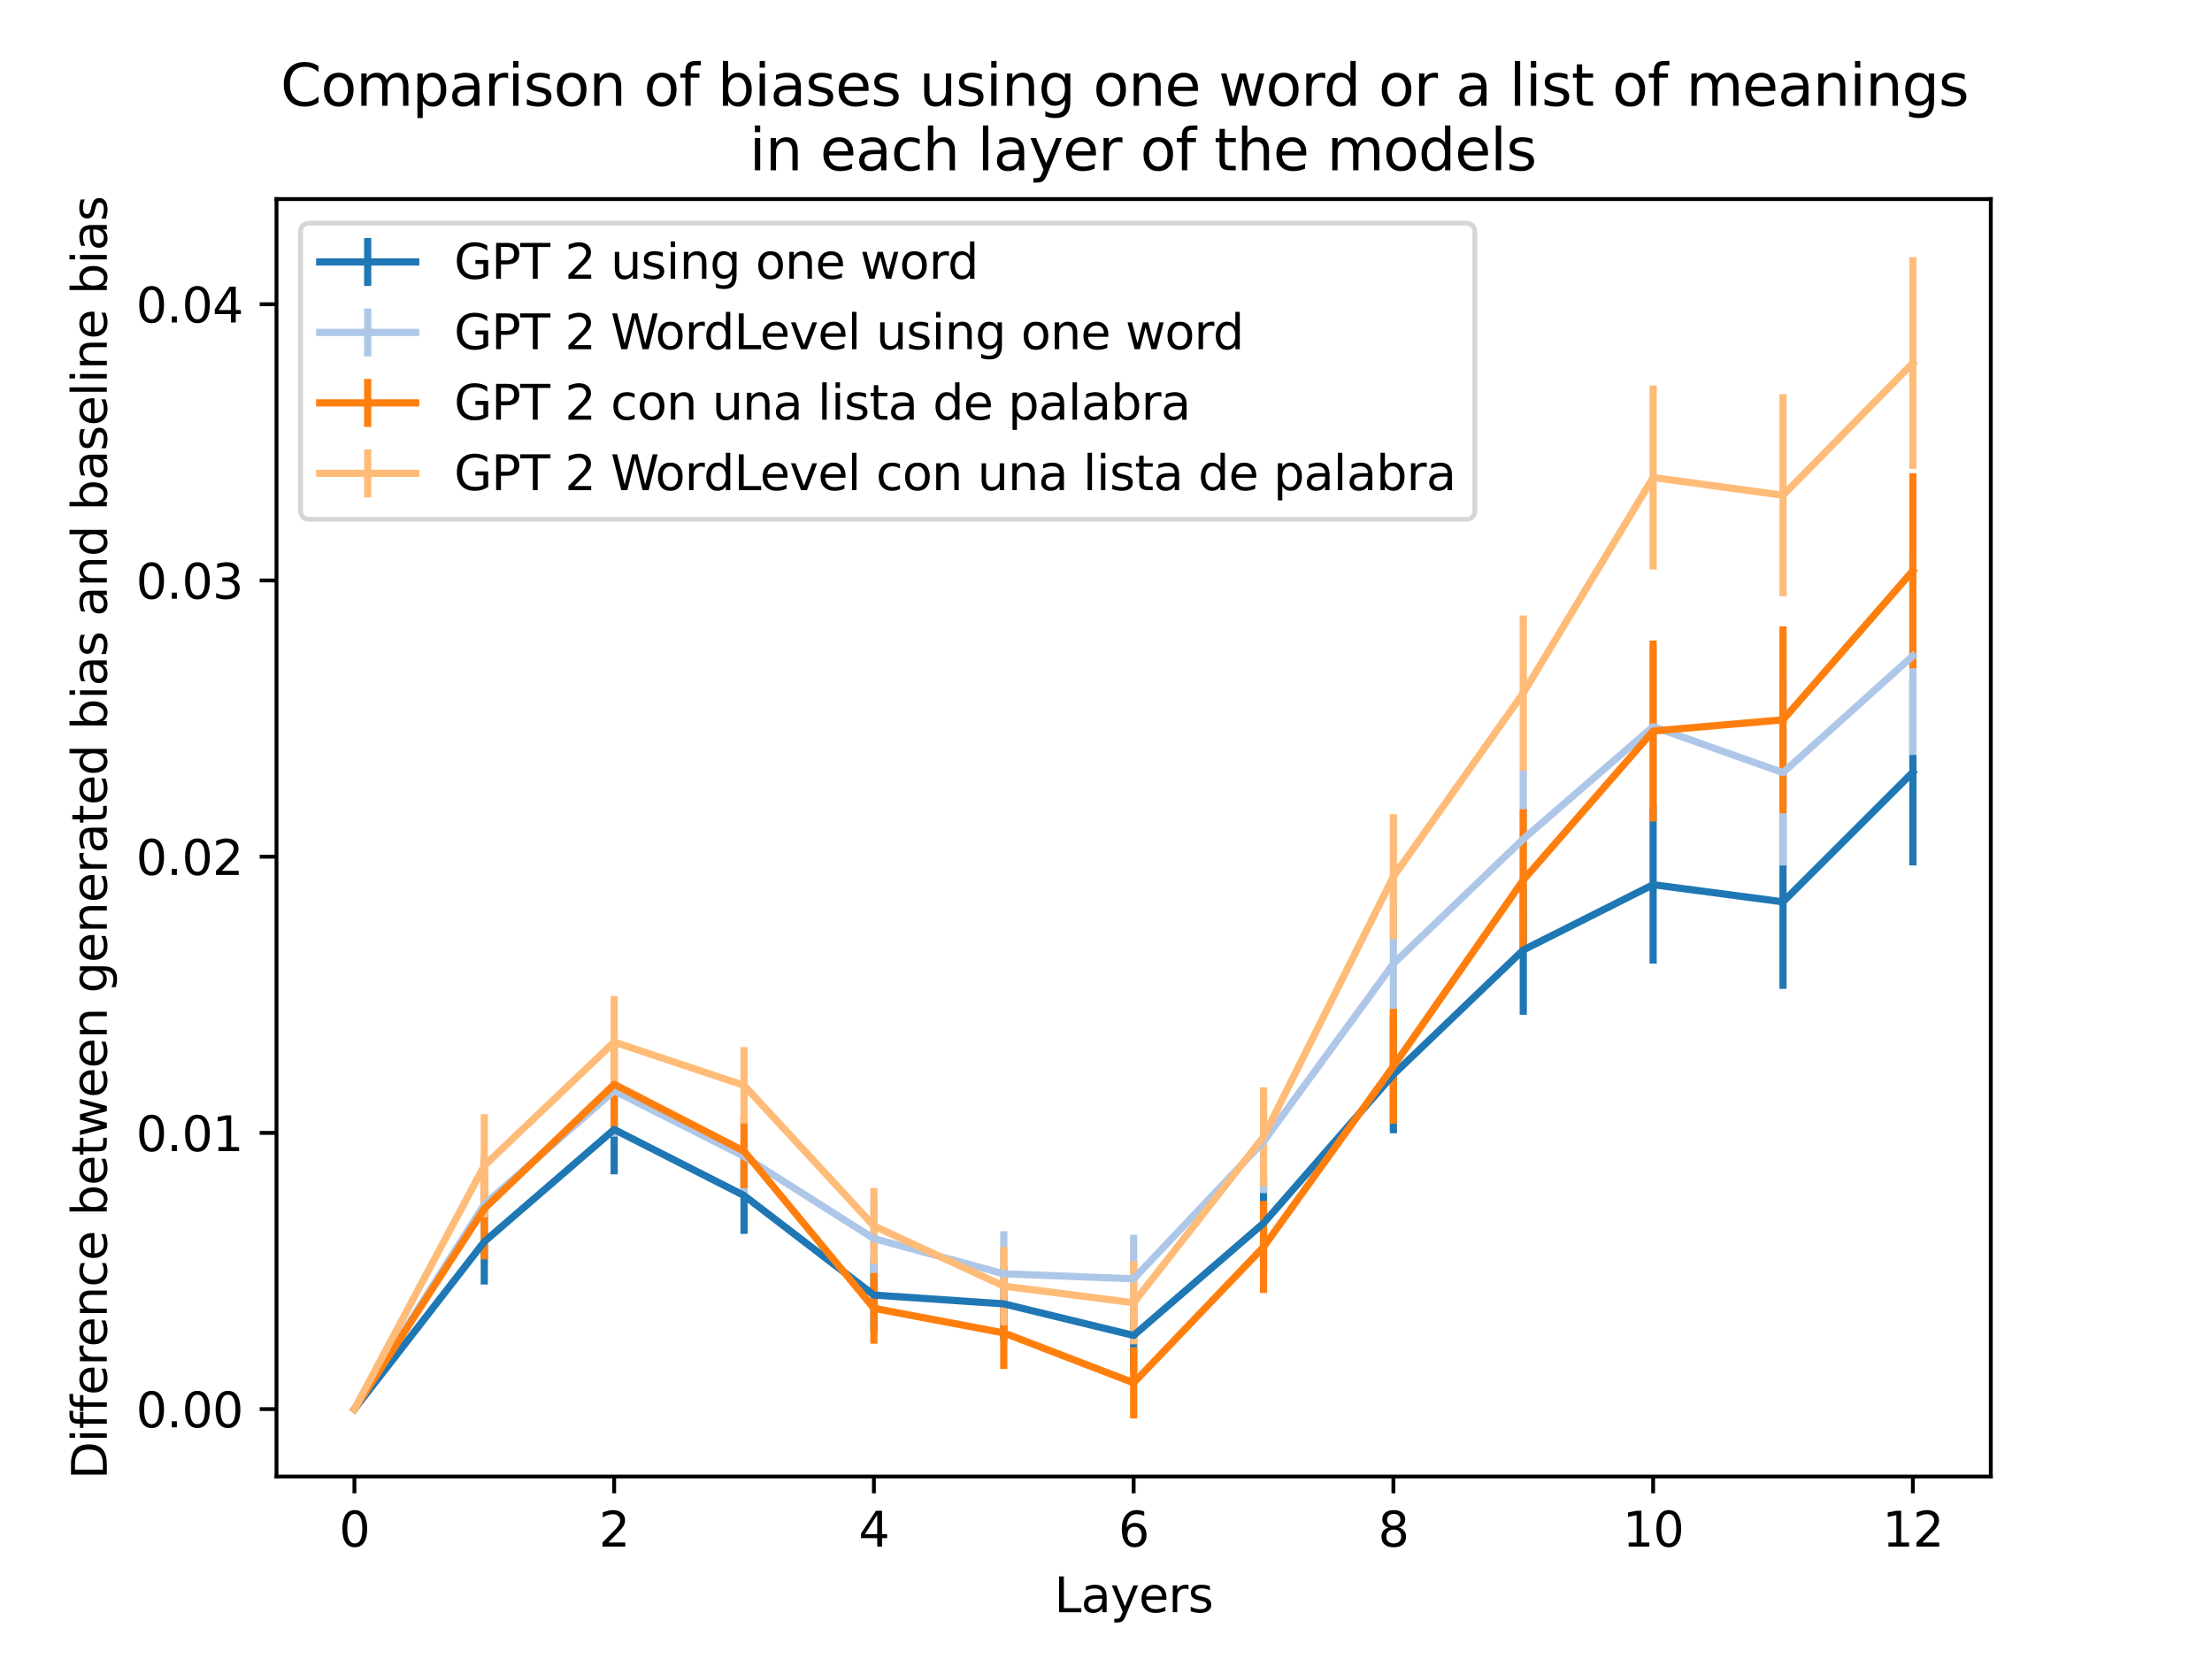 <?xml version="1.0" encoding="utf-8" standalone="no"?>
<!DOCTYPE svg PUBLIC "-//W3C//DTD SVG 1.1//EN"
  "http://www.w3.org/Graphics/SVG/1.1/DTD/svg11.dtd">
<svg xmlns:xlink="http://www.w3.org/1999/xlink" width="460.8pt" height="345.6pt" viewBox="0 0 460.8 345.6" xmlns="http://www.w3.org/2000/svg" version="1.1">
 <defs>
  <style type="text/css">*{stroke-linejoin: round; stroke-linecap: butt}</style>
 </defs>
 <g id="figure_1">
  <g id="patch_1">
   <path d="M 0 345.6 
L 460.8 345.6 
L 460.8 0 
L 0 0 
z
" style="fill: #ffffff"/>
  </g>
  <g id="axes_1">
   <g id="patch_2">
    <path d="M 57.6 307.584 
L 414.72 307.584 
L 414.72 41.472 
L 57.6 41.472 
z
" style="fill: #ffffff"/>
   </g>
   <g id="matplotlib.axis_1">
    <g id="xtick_1">
     <g id="line2d_1">
      <defs>
       <path id="m8c5b3839ba" d="M 0 0 
L 0 3.5 
" style="stroke: #000000; stroke-width: 0.8"/>
      </defs>
      <g>
       <use xlink:href="#m8c5b3839ba" x="73.833" y="307.584" style="stroke: #000000; stroke-width: 0.8"/>
      </g>
     </g>
     <g id="text_1">
      <!-- 0 -->
      <g transform="translate(70.651 322.182) scale(0.1 -0.1)">
       <defs>
        <path id="DejaVuSans-30" d="M 2034 4250 
Q 1547 4250 1301 3770 
Q 1056 3291 1056 2328 
Q 1056 1369 1301 889 
Q 1547 409 2034 409 
Q 2525 409 2770 889 
Q 3016 1369 3016 2328 
Q 3016 3291 2770 3770 
Q 2525 4250 2034 4250 
z
M 2034 4750 
Q 2819 4750 3233 4129 
Q 3647 3509 3647 2328 
Q 3647 1150 3233 529 
Q 2819 -91 2034 -91 
Q 1250 -91 836 529 
Q 422 1150 422 2328 
Q 422 3509 836 4129 
Q 1250 4750 2034 4750 
z
" transform="scale(0.016)"/>
       </defs>
       <use xlink:href="#DejaVuSans-30"/>
      </g>
     </g>
    </g>
    <g id="xtick_2">
     <g id="line2d_2">
      <g>
       <use xlink:href="#m8c5b3839ba" x="127.942" y="307.584" style="stroke: #000000; stroke-width: 0.8"/>
      </g>
     </g>
     <g id="text_2">
      <!-- 2 -->
      <g transform="translate(124.761 322.182) scale(0.1 -0.1)">
       <defs>
        <path id="DejaVuSans-32" d="M 1228 531 
L 3431 531 
L 3431 0 
L 469 0 
L 469 531 
Q 828 903 1448 1529 
Q 2069 2156 2228 2338 
Q 2531 2678 2651 2914 
Q 2772 3150 2772 3378 
Q 2772 3750 2511 3984 
Q 2250 4219 1831 4219 
Q 1534 4219 1204 4116 
Q 875 4013 500 3803 
L 500 4441 
Q 881 4594 1212 4672 
Q 1544 4750 1819 4750 
Q 2544 4750 2975 4387 
Q 3406 4025 3406 3419 
Q 3406 3131 3298 2873 
Q 3191 2616 2906 2266 
Q 2828 2175 2409 1742 
Q 1991 1309 1228 531 
z
" transform="scale(0.016)"/>
       </defs>
       <use xlink:href="#DejaVuSans-32"/>
      </g>
     </g>
    </g>
    <g id="xtick_3">
     <g id="line2d_3">
      <g>
       <use xlink:href="#m8c5b3839ba" x="182.051" y="307.584" style="stroke: #000000; stroke-width: 0.8"/>
      </g>
     </g>
     <g id="text_3">
      <!-- 4 -->
      <g transform="translate(178.87 322.182) scale(0.1 -0.1)">
       <defs>
        <path id="DejaVuSans-34" d="M 2419 4116 
L 825 1625 
L 2419 1625 
L 2419 4116 
z
M 2253 4666 
L 3047 4666 
L 3047 1625 
L 3713 1625 
L 3713 1100 
L 3047 1100 
L 3047 0 
L 2419 0 
L 2419 1100 
L 313 1100 
L 313 1709 
L 2253 4666 
z
" transform="scale(0.016)"/>
       </defs>
       <use xlink:href="#DejaVuSans-34"/>
      </g>
     </g>
    </g>
    <g id="xtick_4">
     <g id="line2d_4">
      <g>
       <use xlink:href="#m8c5b3839ba" x="236.16" y="307.584" style="stroke: #000000; stroke-width: 0.8"/>
      </g>
     </g>
     <g id="text_4">
      <!-- 6 -->
      <g transform="translate(232.979 322.182) scale(0.1 -0.1)">
       <defs>
        <path id="DejaVuSans-36" d="M 2113 2584 
Q 1688 2584 1439 2293 
Q 1191 2003 1191 1497 
Q 1191 994 1439 701 
Q 1688 409 2113 409 
Q 2538 409 2786 701 
Q 3034 994 3034 1497 
Q 3034 2003 2786 2293 
Q 2538 2584 2113 2584 
z
M 3366 4563 
L 3366 3988 
Q 3128 4100 2886 4159 
Q 2644 4219 2406 4219 
Q 1781 4219 1451 3797 
Q 1122 3375 1075 2522 
Q 1259 2794 1537 2939 
Q 1816 3084 2150 3084 
Q 2853 3084 3261 2657 
Q 3669 2231 3669 1497 
Q 3669 778 3244 343 
Q 2819 -91 2113 -91 
Q 1303 -91 875 529 
Q 447 1150 447 2328 
Q 447 3434 972 4092 
Q 1497 4750 2381 4750 
Q 2619 4750 2861 4703 
Q 3103 4656 3366 4563 
z
" transform="scale(0.016)"/>
       </defs>
       <use xlink:href="#DejaVuSans-36"/>
      </g>
     </g>
    </g>
    <g id="xtick_5">
     <g id="line2d_5">
      <g>
       <use xlink:href="#m8c5b3839ba" x="290.269" y="307.584" style="stroke: #000000; stroke-width: 0.8"/>
      </g>
     </g>
     <g id="text_5">
      <!-- 8 -->
      <g transform="translate(287.088 322.182) scale(0.1 -0.1)">
       <defs>
        <path id="DejaVuSans-38" d="M 2034 2216 
Q 1584 2216 1326 1975 
Q 1069 1734 1069 1313 
Q 1069 891 1326 650 
Q 1584 409 2034 409 
Q 2484 409 2743 651 
Q 3003 894 3003 1313 
Q 3003 1734 2745 1975 
Q 2488 2216 2034 2216 
z
M 1403 2484 
Q 997 2584 770 2862 
Q 544 3141 544 3541 
Q 544 4100 942 4425 
Q 1341 4750 2034 4750 
Q 2731 4750 3128 4425 
Q 3525 4100 3525 3541 
Q 3525 3141 3298 2862 
Q 3072 2584 2669 2484 
Q 3125 2378 3379 2068 
Q 3634 1759 3634 1313 
Q 3634 634 3220 271 
Q 2806 -91 2034 -91 
Q 1263 -91 848 271 
Q 434 634 434 1313 
Q 434 1759 690 2068 
Q 947 2378 1403 2484 
z
M 1172 3481 
Q 1172 3119 1398 2916 
Q 1625 2713 2034 2713 
Q 2441 2713 2670 2916 
Q 2900 3119 2900 3481 
Q 2900 3844 2670 4047 
Q 2441 4250 2034 4250 
Q 1625 4250 1398 4047 
Q 1172 3844 1172 3481 
z
" transform="scale(0.016)"/>
       </defs>
       <use xlink:href="#DejaVuSans-38"/>
      </g>
     </g>
    </g>
    <g id="xtick_6">
     <g id="line2d_6">
      <g>
       <use xlink:href="#m8c5b3839ba" x="344.378" y="307.584" style="stroke: #000000; stroke-width: 0.8"/>
      </g>
     </g>
     <g id="text_6">
      <!-- 10 -->
      <g transform="translate(338.016 322.182) scale(0.1 -0.1)">
       <defs>
        <path id="DejaVuSans-31" d="M 794 531 
L 1825 531 
L 1825 4091 
L 703 3866 
L 703 4441 
L 1819 4666 
L 2450 4666 
L 2450 531 
L 3481 531 
L 3481 0 
L 794 0 
L 794 531 
z
" transform="scale(0.016)"/>
       </defs>
       <use xlink:href="#DejaVuSans-31"/>
       <use xlink:href="#DejaVuSans-30" x="63.623"/>
      </g>
     </g>
    </g>
    <g id="xtick_7">
     <g id="line2d_7">
      <g>
       <use xlink:href="#m8c5b3839ba" x="398.487" y="307.584" style="stroke: #000000; stroke-width: 0.8"/>
      </g>
     </g>
     <g id="text_7">
      <!-- 12 -->
      <g transform="translate(392.125 322.182) scale(0.1 -0.1)">
       <use xlink:href="#DejaVuSans-31"/>
       <use xlink:href="#DejaVuSans-32" x="63.623"/>
      </g>
     </g>
    </g>
    <g id="text_8">
     <!-- Layers -->
     <g transform="translate(219.614 335.861) scale(0.1 -0.1)">
      <defs>
       <path id="DejaVuSans-4c" d="M 628 4666 
L 1259 4666 
L 1259 531 
L 3531 531 
L 3531 0 
L 628 0 
L 628 4666 
z
" transform="scale(0.016)"/>
       <path id="DejaVuSans-61" d="M 2194 1759 
Q 1497 1759 1228 1600 
Q 959 1441 959 1056 
Q 959 750 1161 570 
Q 1363 391 1709 391 
Q 2188 391 2477 730 
Q 2766 1069 2766 1631 
L 2766 1759 
L 2194 1759 
z
M 3341 1997 
L 3341 0 
L 2766 0 
L 2766 531 
Q 2569 213 2275 61 
Q 1981 -91 1556 -91 
Q 1019 -91 701 211 
Q 384 513 384 1019 
Q 384 1609 779 1909 
Q 1175 2209 1959 2209 
L 2766 2209 
L 2766 2266 
Q 2766 2663 2505 2880 
Q 2244 3097 1772 3097 
Q 1472 3097 1187 3025 
Q 903 2953 641 2809 
L 641 3341 
Q 956 3463 1253 3523 
Q 1550 3584 1831 3584 
Q 2591 3584 2966 3190 
Q 3341 2797 3341 1997 
z
" transform="scale(0.016)"/>
       <path id="DejaVuSans-79" d="M 2059 -325 
Q 1816 -950 1584 -1140 
Q 1353 -1331 966 -1331 
L 506 -1331 
L 506 -850 
L 844 -850 
Q 1081 -850 1212 -737 
Q 1344 -625 1503 -206 
L 1606 56 
L 191 3500 
L 800 3500 
L 1894 763 
L 2988 3500 
L 3597 3500 
L 2059 -325 
z
" transform="scale(0.016)"/>
       <path id="DejaVuSans-65" d="M 3597 1894 
L 3597 1613 
L 953 1613 
Q 991 1019 1311 708 
Q 1631 397 2203 397 
Q 2534 397 2845 478 
Q 3156 559 3463 722 
L 3463 178 
Q 3153 47 2828 -22 
Q 2503 -91 2169 -91 
Q 1331 -91 842 396 
Q 353 884 353 1716 
Q 353 2575 817 3079 
Q 1281 3584 2069 3584 
Q 2775 3584 3186 3129 
Q 3597 2675 3597 1894 
z
M 3022 2063 
Q 3016 2534 2758 2815 
Q 2500 3097 2075 3097 
Q 1594 3097 1305 2825 
Q 1016 2553 972 2059 
L 3022 2063 
z
" transform="scale(0.016)"/>
       <path id="DejaVuSans-72" d="M 2631 2963 
Q 2534 3019 2420 3045 
Q 2306 3072 2169 3072 
Q 1681 3072 1420 2755 
Q 1159 2438 1159 1844 
L 1159 0 
L 581 0 
L 581 3500 
L 1159 3500 
L 1159 2956 
Q 1341 3275 1631 3429 
Q 1922 3584 2338 3584 
Q 2397 3584 2469 3576 
Q 2541 3569 2628 3553 
L 2631 2963 
z
" transform="scale(0.016)"/>
       <path id="DejaVuSans-73" d="M 2834 3397 
L 2834 2853 
Q 2591 2978 2328 3040 
Q 2066 3103 1784 3103 
Q 1356 3103 1142 2972 
Q 928 2841 928 2578 
Q 928 2378 1081 2264 
Q 1234 2150 1697 2047 
L 1894 2003 
Q 2506 1872 2764 1633 
Q 3022 1394 3022 966 
Q 3022 478 2636 193 
Q 2250 -91 1575 -91 
Q 1294 -91 989 -36 
Q 684 19 347 128 
L 347 722 
Q 666 556 975 473 
Q 1284 391 1588 391 
Q 1994 391 2212 530 
Q 2431 669 2431 922 
Q 2431 1156 2273 1281 
Q 2116 1406 1581 1522 
L 1381 1569 
Q 847 1681 609 1914 
Q 372 2147 372 2553 
Q 372 3047 722 3315 
Q 1072 3584 1716 3584 
Q 2034 3584 2315 3537 
Q 2597 3491 2834 3397 
z
" transform="scale(0.016)"/>
      </defs>
      <use xlink:href="#DejaVuSans-4c"/>
      <use xlink:href="#DejaVuSans-61" x="55.713"/>
      <use xlink:href="#DejaVuSans-79" x="116.992"/>
      <use xlink:href="#DejaVuSans-65" x="176.172"/>
      <use xlink:href="#DejaVuSans-72" x="237.695"/>
      <use xlink:href="#DejaVuSans-73" x="278.809"/>
     </g>
    </g>
   </g>
   <g id="matplotlib.axis_2">
    <g id="ytick_1">
     <g id="line2d_8">
      <defs>
       <path id="mfa950fb568" d="M 0 0 
L -3.5 0 
" style="stroke: #000000; stroke-width: 0.8"/>
      </defs>
      <g>
       <use xlink:href="#mfa950fb568" x="57.6" y="293.543" style="stroke: #000000; stroke-width: 0.8"/>
      </g>
     </g>
     <g id="text_9">
      <!-- 0.00 -->
      <g transform="translate(28.334 297.342) scale(0.1 -0.1)">
       <defs>
        <path id="DejaVuSans-2e" d="M 684 794 
L 1344 794 
L 1344 0 
L 684 0 
L 684 794 
z
" transform="scale(0.016)"/>
       </defs>
       <use xlink:href="#DejaVuSans-30"/>
       <use xlink:href="#DejaVuSans-2e" x="63.623"/>
       <use xlink:href="#DejaVuSans-30" x="95.41"/>
       <use xlink:href="#DejaVuSans-30" x="159.033"/>
      </g>
     </g>
    </g>
    <g id="ytick_2">
     <g id="line2d_9">
      <g>
       <use xlink:href="#mfa950fb568" x="57.6" y="236.003" style="stroke: #000000; stroke-width: 0.8"/>
      </g>
     </g>
     <g id="text_10">
      <!-- 0.01 -->
      <g transform="translate(28.334 239.802) scale(0.1 -0.1)">
       <use xlink:href="#DejaVuSans-30"/>
       <use xlink:href="#DejaVuSans-2e" x="63.623"/>
       <use xlink:href="#DejaVuSans-30" x="95.41"/>
       <use xlink:href="#DejaVuSans-31" x="159.033"/>
      </g>
     </g>
    </g>
    <g id="ytick_3">
     <g id="line2d_10">
      <g>
       <use xlink:href="#mfa950fb568" x="57.6" y="178.463" style="stroke: #000000; stroke-width: 0.8"/>
      </g>
     </g>
     <g id="text_11">
      <!-- 0.02 -->
      <g transform="translate(28.334 182.262) scale(0.1 -0.1)">
       <use xlink:href="#DejaVuSans-30"/>
       <use xlink:href="#DejaVuSans-2e" x="63.623"/>
       <use xlink:href="#DejaVuSans-30" x="95.41"/>
       <use xlink:href="#DejaVuSans-32" x="159.033"/>
      </g>
     </g>
    </g>
    <g id="ytick_4">
     <g id="line2d_11">
      <g>
       <use xlink:href="#mfa950fb568" x="57.6" y="120.922" style="stroke: #000000; stroke-width: 0.8"/>
      </g>
     </g>
     <g id="text_12">
      <!-- 0.03 -->
      <g transform="translate(28.334 124.722) scale(0.1 -0.1)">
       <defs>
        <path id="DejaVuSans-33" d="M 2597 2516 
Q 3050 2419 3304 2112 
Q 3559 1806 3559 1356 
Q 3559 666 3084 287 
Q 2609 -91 1734 -91 
Q 1441 -91 1130 -33 
Q 819 25 488 141 
L 488 750 
Q 750 597 1062 519 
Q 1375 441 1716 441 
Q 2309 441 2620 675 
Q 2931 909 2931 1356 
Q 2931 1769 2642 2001 
Q 2353 2234 1838 2234 
L 1294 2234 
L 1294 2753 
L 1863 2753 
Q 2328 2753 2575 2939 
Q 2822 3125 2822 3475 
Q 2822 3834 2567 4026 
Q 2313 4219 1838 4219 
Q 1578 4219 1281 4162 
Q 984 4106 628 3988 
L 628 4550 
Q 988 4650 1302 4700 
Q 1616 4750 1894 4750 
Q 2613 4750 3031 4423 
Q 3450 4097 3450 3541 
Q 3450 3153 3228 2886 
Q 3006 2619 2597 2516 
z
" transform="scale(0.016)"/>
       </defs>
       <use xlink:href="#DejaVuSans-30"/>
       <use xlink:href="#DejaVuSans-2e" x="63.623"/>
       <use xlink:href="#DejaVuSans-30" x="95.41"/>
       <use xlink:href="#DejaVuSans-33" x="159.033"/>
      </g>
     </g>
    </g>
    <g id="ytick_5">
     <g id="line2d_12">
      <g>
       <use xlink:href="#mfa950fb568" x="57.6" y="63.382" style="stroke: #000000; stroke-width: 0.8"/>
      </g>
     </g>
     <g id="text_13">
      <!-- 0.04 -->
      <g transform="translate(28.334 67.182) scale(0.1 -0.1)">
       <use xlink:href="#DejaVuSans-30"/>
       <use xlink:href="#DejaVuSans-2e" x="63.623"/>
       <use xlink:href="#DejaVuSans-30" x="95.41"/>
       <use xlink:href="#DejaVuSans-34" x="159.033"/>
      </g>
     </g>
    </g>
    <g id="text_14">
     <!-- Difference between generated bias and baseline bias -->
     <g transform="translate(22.255 308.175) rotate(-90) scale(0.1 -0.1)">
      <defs>
       <path id="DejaVuSans-44" d="M 1259 4147 
L 1259 519 
L 2022 519 
Q 2988 519 3436 956 
Q 3884 1394 3884 2338 
Q 3884 3275 3436 3711 
Q 2988 4147 2022 4147 
L 1259 4147 
z
M 628 4666 
L 1925 4666 
Q 3281 4666 3915 4102 
Q 4550 3538 4550 2338 
Q 4550 1131 3912 565 
Q 3275 0 1925 0 
L 628 0 
L 628 4666 
z
" transform="scale(0.016)"/>
       <path id="DejaVuSans-69" d="M 603 3500 
L 1178 3500 
L 1178 0 
L 603 0 
L 603 3500 
z
M 603 4863 
L 1178 4863 
L 1178 4134 
L 603 4134 
L 603 4863 
z
" transform="scale(0.016)"/>
       <path id="DejaVuSans-66" d="M 2375 4863 
L 2375 4384 
L 1825 4384 
Q 1516 4384 1395 4259 
Q 1275 4134 1275 3809 
L 1275 3500 
L 2222 3500 
L 2222 3053 
L 1275 3053 
L 1275 0 
L 697 0 
L 697 3053 
L 147 3053 
L 147 3500 
L 697 3500 
L 697 3744 
Q 697 4328 969 4595 
Q 1241 4863 1831 4863 
L 2375 4863 
z
" transform="scale(0.016)"/>
       <path id="DejaVuSans-6e" d="M 3513 2113 
L 3513 0 
L 2938 0 
L 2938 2094 
Q 2938 2591 2744 2837 
Q 2550 3084 2163 3084 
Q 1697 3084 1428 2787 
Q 1159 2491 1159 1978 
L 1159 0 
L 581 0 
L 581 3500 
L 1159 3500 
L 1159 2956 
Q 1366 3272 1645 3428 
Q 1925 3584 2291 3584 
Q 2894 3584 3203 3211 
Q 3513 2838 3513 2113 
z
" transform="scale(0.016)"/>
       <path id="DejaVuSans-63" d="M 3122 3366 
L 3122 2828 
Q 2878 2963 2633 3030 
Q 2388 3097 2138 3097 
Q 1578 3097 1268 2742 
Q 959 2388 959 1747 
Q 959 1106 1268 751 
Q 1578 397 2138 397 
Q 2388 397 2633 464 
Q 2878 531 3122 666 
L 3122 134 
Q 2881 22 2623 -34 
Q 2366 -91 2075 -91 
Q 1284 -91 818 406 
Q 353 903 353 1747 
Q 353 2603 823 3093 
Q 1294 3584 2113 3584 
Q 2378 3584 2631 3529 
Q 2884 3475 3122 3366 
z
" transform="scale(0.016)"/>
       <path id="DejaVuSans-20" transform="scale(0.016)"/>
       <path id="DejaVuSans-62" d="M 3116 1747 
Q 3116 2381 2855 2742 
Q 2594 3103 2138 3103 
Q 1681 3103 1420 2742 
Q 1159 2381 1159 1747 
Q 1159 1113 1420 752 
Q 1681 391 2138 391 
Q 2594 391 2855 752 
Q 3116 1113 3116 1747 
z
M 1159 2969 
Q 1341 3281 1617 3432 
Q 1894 3584 2278 3584 
Q 2916 3584 3314 3078 
Q 3713 2572 3713 1747 
Q 3713 922 3314 415 
Q 2916 -91 2278 -91 
Q 1894 -91 1617 61 
Q 1341 213 1159 525 
L 1159 0 
L 581 0 
L 581 4863 
L 1159 4863 
L 1159 2969 
z
" transform="scale(0.016)"/>
       <path id="DejaVuSans-74" d="M 1172 4494 
L 1172 3500 
L 2356 3500 
L 2356 3053 
L 1172 3053 
L 1172 1153 
Q 1172 725 1289 603 
Q 1406 481 1766 481 
L 2356 481 
L 2356 0 
L 1766 0 
Q 1100 0 847 248 
Q 594 497 594 1153 
L 594 3053 
L 172 3053 
L 172 3500 
L 594 3500 
L 594 4494 
L 1172 4494 
z
" transform="scale(0.016)"/>
       <path id="DejaVuSans-77" d="M 269 3500 
L 844 3500 
L 1563 769 
L 2278 3500 
L 2956 3500 
L 3675 769 
L 4391 3500 
L 4966 3500 
L 4050 0 
L 3372 0 
L 2619 2869 
L 1863 0 
L 1184 0 
L 269 3500 
z
" transform="scale(0.016)"/>
       <path id="DejaVuSans-67" d="M 2906 1791 
Q 2906 2416 2648 2759 
Q 2391 3103 1925 3103 
Q 1463 3103 1205 2759 
Q 947 2416 947 1791 
Q 947 1169 1205 825 
Q 1463 481 1925 481 
Q 2391 481 2648 825 
Q 2906 1169 2906 1791 
z
M 3481 434 
Q 3481 -459 3084 -895 
Q 2688 -1331 1869 -1331 
Q 1566 -1331 1297 -1286 
Q 1028 -1241 775 -1147 
L 775 -588 
Q 1028 -725 1275 -790 
Q 1522 -856 1778 -856 
Q 2344 -856 2625 -561 
Q 2906 -266 2906 331 
L 2906 616 
Q 2728 306 2450 153 
Q 2172 0 1784 0 
Q 1141 0 747 490 
Q 353 981 353 1791 
Q 353 2603 747 3093 
Q 1141 3584 1784 3584 
Q 2172 3584 2450 3431 
Q 2728 3278 2906 2969 
L 2906 3500 
L 3481 3500 
L 3481 434 
z
" transform="scale(0.016)"/>
       <path id="DejaVuSans-64" d="M 2906 2969 
L 2906 4863 
L 3481 4863 
L 3481 0 
L 2906 0 
L 2906 525 
Q 2725 213 2448 61 
Q 2172 -91 1784 -91 
Q 1150 -91 751 415 
Q 353 922 353 1747 
Q 353 2572 751 3078 
Q 1150 3584 1784 3584 
Q 2172 3584 2448 3432 
Q 2725 3281 2906 2969 
z
M 947 1747 
Q 947 1113 1208 752 
Q 1469 391 1925 391 
Q 2381 391 2643 752 
Q 2906 1113 2906 1747 
Q 2906 2381 2643 2742 
Q 2381 3103 1925 3103 
Q 1469 3103 1208 2742 
Q 947 2381 947 1747 
z
" transform="scale(0.016)"/>
       <path id="DejaVuSans-6c" d="M 603 4863 
L 1178 4863 
L 1178 0 
L 603 0 
L 603 4863 
z
" transform="scale(0.016)"/>
      </defs>
      <use xlink:href="#DejaVuSans-44"/>
      <use xlink:href="#DejaVuSans-69" x="77.002"/>
      <use xlink:href="#DejaVuSans-66" x="104.785"/>
      <use xlink:href="#DejaVuSans-66" x="139.99"/>
      <use xlink:href="#DejaVuSans-65" x="175.195"/>
      <use xlink:href="#DejaVuSans-72" x="236.719"/>
      <use xlink:href="#DejaVuSans-65" x="275.582"/>
      <use xlink:href="#DejaVuSans-6e" x="337.105"/>
      <use xlink:href="#DejaVuSans-63" x="400.484"/>
      <use xlink:href="#DejaVuSans-65" x="455.465"/>
      <use xlink:href="#DejaVuSans-20" x="516.988"/>
      <use xlink:href="#DejaVuSans-62" x="548.775"/>
      <use xlink:href="#DejaVuSans-65" x="612.252"/>
      <use xlink:href="#DejaVuSans-74" x="673.775"/>
      <use xlink:href="#DejaVuSans-77" x="712.984"/>
      <use xlink:href="#DejaVuSans-65" x="794.771"/>
      <use xlink:href="#DejaVuSans-65" x="856.295"/>
      <use xlink:href="#DejaVuSans-6e" x="917.818"/>
      <use xlink:href="#DejaVuSans-20" x="981.197"/>
      <use xlink:href="#DejaVuSans-67" x="1012.984"/>
      <use xlink:href="#DejaVuSans-65" x="1076.461"/>
      <use xlink:href="#DejaVuSans-6e" x="1137.984"/>
      <use xlink:href="#DejaVuSans-65" x="1201.363"/>
      <use xlink:href="#DejaVuSans-72" x="1262.887"/>
      <use xlink:href="#DejaVuSans-61" x="1304"/>
      <use xlink:href="#DejaVuSans-74" x="1365.279"/>
      <use xlink:href="#DejaVuSans-65" x="1404.488"/>
      <use xlink:href="#DejaVuSans-64" x="1466.012"/>
      <use xlink:href="#DejaVuSans-20" x="1529.488"/>
      <use xlink:href="#DejaVuSans-62" x="1561.275"/>
      <use xlink:href="#DejaVuSans-69" x="1624.752"/>
      <use xlink:href="#DejaVuSans-61" x="1652.535"/>
      <use xlink:href="#DejaVuSans-73" x="1713.814"/>
      <use xlink:href="#DejaVuSans-20" x="1765.914"/>
      <use xlink:href="#DejaVuSans-61" x="1797.701"/>
      <use xlink:href="#DejaVuSans-6e" x="1858.98"/>
      <use xlink:href="#DejaVuSans-64" x="1922.359"/>
      <use xlink:href="#DejaVuSans-20" x="1985.836"/>
      <use xlink:href="#DejaVuSans-62" x="2017.623"/>
      <use xlink:href="#DejaVuSans-61" x="2081.1"/>
      <use xlink:href="#DejaVuSans-73" x="2142.379"/>
      <use xlink:href="#DejaVuSans-65" x="2194.479"/>
      <use xlink:href="#DejaVuSans-6c" x="2256.002"/>
      <use xlink:href="#DejaVuSans-69" x="2283.785"/>
      <use xlink:href="#DejaVuSans-6e" x="2311.568"/>
      <use xlink:href="#DejaVuSans-65" x="2374.947"/>
      <use xlink:href="#DejaVuSans-20" x="2436.471"/>
      <use xlink:href="#DejaVuSans-62" x="2468.258"/>
      <use xlink:href="#DejaVuSans-69" x="2531.734"/>
      <use xlink:href="#DejaVuSans-61" x="2559.518"/>
      <use xlink:href="#DejaVuSans-73" x="2620.797"/>
     </g>
    </g>
   </g>
   <g id="LineCollection_1">
    <path d="M 73.833 293.543 
L 73.833 293.543 
" clip-path="url(#p7b9f6a7bde)" style="fill: none; stroke: #1f77b4; stroke-width: 1.5"/>
    <path d="M 100.887 267.592 
L 100.887 249.73 
" clip-path="url(#p7b9f6a7bde)" style="fill: none; stroke: #1f77b4; stroke-width: 1.5"/>
    <path d="M 127.942 244.625 
L 127.942 225.956 
" clip-path="url(#p7b9f6a7bde)" style="fill: none; stroke: #1f77b4; stroke-width: 1.5"/>
    <path d="M 154.996 257.039 
L 154.996 241.054 
" clip-path="url(#p7b9f6a7bde)" style="fill: none; stroke: #1f77b4; stroke-width: 1.5"/>
    <path d="M 182.051 277.514 
L 182.051 262.055 
" clip-path="url(#p7b9f6a7bde)" style="fill: none; stroke: #1f77b4; stroke-width: 1.5"/>
    <path d="M 209.105 279.3 
L 209.105 263.931 
" clip-path="url(#p7b9f6a7bde)" style="fill: none; stroke: #1f77b4; stroke-width: 1.5"/>
    <path d="M 236.16 285.658 
L 236.16 270.735 
" clip-path="url(#p7b9f6a7bde)" style="fill: none; stroke: #1f77b4; stroke-width: 1.5"/>
    <path d="M 263.215 264.833 
L 263.215 244.807 
" clip-path="url(#p7b9f6a7bde)" style="fill: none; stroke: #1f77b4; stroke-width: 1.5"/>
    <path d="M 290.269 236.078 
L 290.269 211.605 
" clip-path="url(#p7b9f6a7bde)" style="fill: none; stroke: #1f77b4; stroke-width: 1.5"/>
    <path d="M 317.324 211.404 
L 317.324 184.401 
" clip-path="url(#p7b9f6a7bde)" style="fill: none; stroke: #1f77b4; stroke-width: 1.5"/>
    <path d="M 344.378 200.755 
L 344.378 167.834 
" clip-path="url(#p7b9f6a7bde)" style="fill: none; stroke: #1f77b4; stroke-width: 1.5"/>
    <path d="M 371.433 206.002 
L 371.433 169.746 
" clip-path="url(#p7b9f6a7bde)" style="fill: none; stroke: #1f77b4; stroke-width: 1.5"/>
    <path d="M 398.487 180.279 
L 398.487 141.444 
" clip-path="url(#p7b9f6a7bde)" style="fill: none; stroke: #1f77b4; stroke-width: 1.5"/>
   </g>
   <g id="LineCollection_2">
    <path d="M 73.833 293.543 
L 73.833 293.543 
" clip-path="url(#p7b9f6a7bde)" style="fill: none; stroke: #aec7e8; stroke-width: 1.5"/>
    <path d="M 100.887 260.483 
L 100.887 241.354 
" clip-path="url(#p7b9f6a7bde)" style="fill: none; stroke: #aec7e8; stroke-width: 1.5"/>
    <path d="M 127.942 236.804 
L 127.942 217.661 
" clip-path="url(#p7b9f6a7bde)" style="fill: none; stroke: #aec7e8; stroke-width: 1.5"/>
    <path d="M 154.996 249.121 
L 154.996 232.653 
" clip-path="url(#p7b9f6a7bde)" style="fill: none; stroke: #aec7e8; stroke-width: 1.5"/>
    <path d="M 182.051 266.476 
L 182.051 249.59 
" clip-path="url(#p7b9f6a7bde)" style="fill: none; stroke: #aec7e8; stroke-width: 1.5"/>
    <path d="M 209.105 274.232 
L 209.105 256.47 
" clip-path="url(#p7b9f6a7bde)" style="fill: none; stroke: #aec7e8; stroke-width: 1.5"/>
    <path d="M 236.16 275.584 
L 236.16 257.227 
" clip-path="url(#p7b9f6a7bde)" style="fill: none; stroke: #aec7e8; stroke-width: 1.5"/>
    <path d="M 263.215 248.557 
L 263.215 227.036 
" clip-path="url(#p7b9f6a7bde)" style="fill: none; stroke: #aec7e8; stroke-width: 1.5"/>
    <path d="M 290.269 213.426 
L 290.269 188.086 
" clip-path="url(#p7b9f6a7bde)" style="fill: none; stroke: #aec7e8; stroke-width: 1.5"/>
    <path d="M 317.324 189.186 
L 317.324 160.387 
" clip-path="url(#p7b9f6a7bde)" style="fill: none; stroke: #aec7e8; stroke-width: 1.5"/>
    <path d="M 344.378 168.284 
L 344.378 134.458 
" clip-path="url(#p7b9f6a7bde)" style="fill: none; stroke: #aec7e8; stroke-width: 1.5"/>
    <path d="M 371.433 180.307 
L 371.433 141.6 
" clip-path="url(#p7b9f6a7bde)" style="fill: none; stroke: #aec7e8; stroke-width: 1.5"/>
    <path d="M 398.487 157.266 
L 398.487 115.954 
" clip-path="url(#p7b9f6a7bde)" style="fill: none; stroke: #aec7e8; stroke-width: 1.5"/>
   </g>
   <g id="LineCollection_3">
    <path d="M 73.833 293.543 
L 73.833 293.543 
" clip-path="url(#p7b9f6a7bde)" style="fill: none; stroke: #ff7f0e; stroke-width: 1.5"/>
    <path d="M 100.887 262.343 
L 100.887 241.244 
" clip-path="url(#p7b9f6a7bde)" style="fill: none; stroke: #ff7f0e; stroke-width: 1.5"/>
    <path d="M 127.942 234.951 
L 127.942 216.816 
" clip-path="url(#p7b9f6a7bde)" style="fill: none; stroke: #ff7f0e; stroke-width: 1.5"/>
    <path d="M 154.996 247.512 
L 154.996 232.115 
" clip-path="url(#p7b9f6a7bde)" style="fill: none; stroke: #ff7f0e; stroke-width: 1.5"/>
    <path d="M 182.051 279.916 
L 182.051 265.176 
" clip-path="url(#p7b9f6a7bde)" style="fill: none; stroke: #ff7f0e; stroke-width: 1.5"/>
    <path d="M 209.105 285.194 
L 209.105 270.149 
" clip-path="url(#p7b9f6a7bde)" style="fill: none; stroke: #ff7f0e; stroke-width: 1.5"/>
    <path d="M 236.16 295.488 
L 236.16 280.646 
" clip-path="url(#p7b9f6a7bde)" style="fill: none; stroke: #ff7f0e; stroke-width: 1.5"/>
    <path d="M 263.215 269.355 
L 263.215 250.181 
" clip-path="url(#p7b9f6a7bde)" style="fill: none; stroke: #ff7f0e; stroke-width: 1.5"/>
    <path d="M 290.269 234.101 
L 290.269 210.152 
" clip-path="url(#p7b9f6a7bde)" style="fill: none; stroke: #ff7f0e; stroke-width: 1.5"/>
    <path d="M 317.324 198.084 
L 317.324 168.58 
" clip-path="url(#p7b9f6a7bde)" style="fill: none; stroke: #ff7f0e; stroke-width: 1.5"/>
    <path d="M 344.378 171.14 
L 344.378 133.441 
" clip-path="url(#p7b9f6a7bde)" style="fill: none; stroke: #ff7f0e; stroke-width: 1.5"/>
    <path d="M 371.433 169.417 
L 371.433 130.471 
" clip-path="url(#p7b9f6a7bde)" style="fill: none; stroke: #ff7f0e; stroke-width: 1.5"/>
    <path d="M 398.487 139.214 
L 398.487 98.58 
" clip-path="url(#p7b9f6a7bde)" style="fill: none; stroke: #ff7f0e; stroke-width: 1.5"/>
   </g>
   <g id="LineCollection_4">
    <path d="M 73.833 293.543 
L 73.833 293.543 
" clip-path="url(#p7b9f6a7bde)" style="fill: none; stroke: #ffbb78; stroke-width: 1.5"/>
    <path d="M 100.887 253.604 
L 100.887 232.094 
" clip-path="url(#p7b9f6a7bde)" style="fill: none; stroke: #ffbb78; stroke-width: 1.5"/>
    <path d="M 127.942 226.66 
L 127.942 207.489 
" clip-path="url(#p7b9f6a7bde)" style="fill: none; stroke: #ffbb78; stroke-width: 1.5"/>
    <path d="M 154.996 234.067 
L 154.996 218.132 
" clip-path="url(#p7b9f6a7bde)" style="fill: none; stroke: #ffbb78; stroke-width: 1.5"/>
    <path d="M 182.051 263.308 
L 182.051 247.48 
" clip-path="url(#p7b9f6a7bde)" style="fill: none; stroke: #ffbb78; stroke-width: 1.5"/>
    <path d="M 209.105 276.095 
L 209.105 259.754 
" clip-path="url(#p7b9f6a7bde)" style="fill: none; stroke: #ffbb78; stroke-width: 1.5"/>
    <path d="M 236.16 280.059 
L 236.16 262.704 
" clip-path="url(#p7b9f6a7bde)" style="fill: none; stroke: #ffbb78; stroke-width: 1.5"/>
    <path d="M 263.215 247.107 
L 263.215 226.506 
" clip-path="url(#p7b9f6a7bde)" style="fill: none; stroke: #ffbb78; stroke-width: 1.5"/>
    <path d="M 290.269 195.652 
L 290.269 169.608 
" clip-path="url(#p7b9f6a7bde)" style="fill: none; stroke: #ffbb78; stroke-width: 1.5"/>
    <path d="M 317.324 160.545 
L 317.324 128.209 
" clip-path="url(#p7b9f6a7bde)" style="fill: none; stroke: #ffbb78; stroke-width: 1.5"/>
    <path d="M 344.378 118.646 
L 344.378 80.305 
" clip-path="url(#p7b9f6a7bde)" style="fill: none; stroke: #ffbb78; stroke-width: 1.5"/>
    <path d="M 371.433 124.221 
L 371.433 82.123 
" clip-path="url(#p7b9f6a7bde)" style="fill: none; stroke: #ffbb78; stroke-width: 1.5"/>
    <path d="M 398.487 97.67 
L 398.487 53.568 
" clip-path="url(#p7b9f6a7bde)" style="fill: none; stroke: #ffbb78; stroke-width: 1.5"/>
   </g>
   <g id="line2d_13">
    <path d="M 73.833 293.543 
L 100.887 258.661 
L 127.942 235.29 
L 154.996 249.046 
L 182.051 269.784 
L 209.105 271.616 
L 236.16 278.197 
L 263.215 254.82 
L 290.269 223.842 
L 317.324 197.902 
L 344.378 184.295 
L 371.433 187.874 
L 398.487 160.862 
" clip-path="url(#p7b9f6a7bde)" style="fill: none; stroke: #1f77b4; stroke-width: 1.5; stroke-linecap: square"/>
   </g>
   <g id="line2d_14">
    <path d="M 73.833 293.543 
L 100.887 250.918 
L 127.942 227.232 
L 154.996 240.887 
L 182.051 258.033 
L 209.105 265.351 
L 236.16 266.405 
L 263.215 237.797 
L 290.269 200.756 
L 317.324 174.787 
L 344.378 151.371 
L 371.433 160.954 
L 398.487 136.61 
" clip-path="url(#p7b9f6a7bde)" style="fill: none; stroke: #aec7e8; stroke-width: 1.5; stroke-linecap: square"/>
   </g>
   <g id="line2d_15">
    <path d="M 73.833 293.543 
L 100.887 251.794 
L 127.942 225.883 
L 154.996 239.813 
L 182.051 272.546 
L 209.105 277.671 
L 236.16 288.067 
L 263.215 259.768 
L 290.269 222.126 
L 317.324 183.332 
L 344.378 152.291 
L 371.433 149.944 
L 398.487 118.897 
" clip-path="url(#p7b9f6a7bde)" style="fill: none; stroke: #ff7f0e; stroke-width: 1.5; stroke-linecap: square"/>
   </g>
   <g id="line2d_16">
    <path d="M 73.833 293.543 
L 100.887 242.849 
L 127.942 217.074 
L 154.996 226.1 
L 182.051 255.394 
L 209.105 267.925 
L 236.16 271.381 
L 263.215 236.807 
L 290.269 182.63 
L 317.324 144.377 
L 344.378 99.475 
L 371.433 103.172 
L 398.487 75.619 
" clip-path="url(#p7b9f6a7bde)" style="fill: none; stroke: #ffbb78; stroke-width: 1.5; stroke-linecap: square"/>
   </g>
   <g id="patch_3">
    <path d="M 57.6 307.584 
L 57.6 41.472 
" style="fill: none; stroke: #000000; stroke-width: 0.8; stroke-linejoin: miter; stroke-linecap: square"/>
   </g>
   <g id="patch_4">
    <path d="M 414.72 307.584 
L 414.72 41.472 
" style="fill: none; stroke: #000000; stroke-width: 0.8; stroke-linejoin: miter; stroke-linecap: square"/>
   </g>
   <g id="patch_5">
    <path d="M 57.6 307.584 
L 414.72 307.584 
" style="fill: none; stroke: #000000; stroke-width: 0.8; stroke-linejoin: miter; stroke-linecap: square"/>
   </g>
   <g id="patch_6">
    <path d="M 57.6 41.472 
L 414.72 41.472 
" style="fill: none; stroke: #000000; stroke-width: 0.8; stroke-linejoin: miter; stroke-linecap: square"/>
   </g>
   <g id="text_15">
    <!-- Comparison of biases using one word or a list of meanings  -->
    <g transform="translate(58.431 22.035) scale(0.12 -0.12)">
     <defs>
      <path id="DejaVuSans-43" d="M 4122 4306 
L 4122 3641 
Q 3803 3938 3442 4084 
Q 3081 4231 2675 4231 
Q 1875 4231 1450 3742 
Q 1025 3253 1025 2328 
Q 1025 1406 1450 917 
Q 1875 428 2675 428 
Q 3081 428 3442 575 
Q 3803 722 4122 1019 
L 4122 359 
Q 3791 134 3420 21 
Q 3050 -91 2638 -91 
Q 1578 -91 968 557 
Q 359 1206 359 2328 
Q 359 3453 968 4101 
Q 1578 4750 2638 4750 
Q 3056 4750 3426 4639 
Q 3797 4528 4122 4306 
z
" transform="scale(0.016)"/>
      <path id="DejaVuSans-6f" d="M 1959 3097 
Q 1497 3097 1228 2736 
Q 959 2375 959 1747 
Q 959 1119 1226 758 
Q 1494 397 1959 397 
Q 2419 397 2687 759 
Q 2956 1122 2956 1747 
Q 2956 2369 2687 2733 
Q 2419 3097 1959 3097 
z
M 1959 3584 
Q 2709 3584 3137 3096 
Q 3566 2609 3566 1747 
Q 3566 888 3137 398 
Q 2709 -91 1959 -91 
Q 1206 -91 779 398 
Q 353 888 353 1747 
Q 353 2609 779 3096 
Q 1206 3584 1959 3584 
z
" transform="scale(0.016)"/>
      <path id="DejaVuSans-6d" d="M 3328 2828 
Q 3544 3216 3844 3400 
Q 4144 3584 4550 3584 
Q 5097 3584 5394 3201 
Q 5691 2819 5691 2113 
L 5691 0 
L 5113 0 
L 5113 2094 
Q 5113 2597 4934 2840 
Q 4756 3084 4391 3084 
Q 3944 3084 3684 2787 
Q 3425 2491 3425 1978 
L 3425 0 
L 2847 0 
L 2847 2094 
Q 2847 2600 2669 2842 
Q 2491 3084 2119 3084 
Q 1678 3084 1418 2786 
Q 1159 2488 1159 1978 
L 1159 0 
L 581 0 
L 581 3500 
L 1159 3500 
L 1159 2956 
Q 1356 3278 1631 3431 
Q 1906 3584 2284 3584 
Q 2666 3584 2933 3390 
Q 3200 3197 3328 2828 
z
" transform="scale(0.016)"/>
      <path id="DejaVuSans-70" d="M 1159 525 
L 1159 -1331 
L 581 -1331 
L 581 3500 
L 1159 3500 
L 1159 2969 
Q 1341 3281 1617 3432 
Q 1894 3584 2278 3584 
Q 2916 3584 3314 3078 
Q 3713 2572 3713 1747 
Q 3713 922 3314 415 
Q 2916 -91 2278 -91 
Q 1894 -91 1617 61 
Q 1341 213 1159 525 
z
M 3116 1747 
Q 3116 2381 2855 2742 
Q 2594 3103 2138 3103 
Q 1681 3103 1420 2742 
Q 1159 2381 1159 1747 
Q 1159 1113 1420 752 
Q 1681 391 2138 391 
Q 2594 391 2855 752 
Q 3116 1113 3116 1747 
z
" transform="scale(0.016)"/>
      <path id="DejaVuSans-75" d="M 544 1381 
L 544 3500 
L 1119 3500 
L 1119 1403 
Q 1119 906 1312 657 
Q 1506 409 1894 409 
Q 2359 409 2629 706 
Q 2900 1003 2900 1516 
L 2900 3500 
L 3475 3500 
L 3475 0 
L 2900 0 
L 2900 538 
Q 2691 219 2414 64 
Q 2138 -91 1772 -91 
Q 1169 -91 856 284 
Q 544 659 544 1381 
z
M 1991 3584 
L 1991 3584 
z
" transform="scale(0.016)"/>
     </defs>
     <use xlink:href="#DejaVuSans-43"/>
     <use xlink:href="#DejaVuSans-6f" x="69.824"/>
     <use xlink:href="#DejaVuSans-6d" x="131.006"/>
     <use xlink:href="#DejaVuSans-70" x="228.418"/>
     <use xlink:href="#DejaVuSans-61" x="291.895"/>
     <use xlink:href="#DejaVuSans-72" x="353.174"/>
     <use xlink:href="#DejaVuSans-69" x="394.287"/>
     <use xlink:href="#DejaVuSans-73" x="422.07"/>
     <use xlink:href="#DejaVuSans-6f" x="474.17"/>
     <use xlink:href="#DejaVuSans-6e" x="535.352"/>
     <use xlink:href="#DejaVuSans-20" x="598.73"/>
     <use xlink:href="#DejaVuSans-6f" x="630.518"/>
     <use xlink:href="#DejaVuSans-66" x="691.699"/>
     <use xlink:href="#DejaVuSans-20" x="726.904"/>
     <use xlink:href="#DejaVuSans-62" x="758.691"/>
     <use xlink:href="#DejaVuSans-69" x="822.168"/>
     <use xlink:href="#DejaVuSans-61" x="849.951"/>
     <use xlink:href="#DejaVuSans-73" x="911.23"/>
     <use xlink:href="#DejaVuSans-65" x="963.33"/>
     <use xlink:href="#DejaVuSans-73" x="1024.854"/>
     <use xlink:href="#DejaVuSans-20" x="1076.953"/>
     <use xlink:href="#DejaVuSans-75" x="1108.74"/>
     <use xlink:href="#DejaVuSans-73" x="1172.119"/>
     <use xlink:href="#DejaVuSans-69" x="1224.219"/>
     <use xlink:href="#DejaVuSans-6e" x="1252.002"/>
     <use xlink:href="#DejaVuSans-67" x="1315.381"/>
     <use xlink:href="#DejaVuSans-20" x="1378.857"/>
     <use xlink:href="#DejaVuSans-6f" x="1410.645"/>
     <use xlink:href="#DejaVuSans-6e" x="1471.826"/>
     <use xlink:href="#DejaVuSans-65" x="1535.205"/>
     <use xlink:href="#DejaVuSans-20" x="1596.729"/>
     <use xlink:href="#DejaVuSans-77" x="1628.516"/>
     <use xlink:href="#DejaVuSans-6f" x="1710.303"/>
     <use xlink:href="#DejaVuSans-72" x="1771.484"/>
     <use xlink:href="#DejaVuSans-64" x="1810.848"/>
     <use xlink:href="#DejaVuSans-20" x="1874.324"/>
     <use xlink:href="#DejaVuSans-6f" x="1906.111"/>
     <use xlink:href="#DejaVuSans-72" x="1967.293"/>
     <use xlink:href="#DejaVuSans-20" x="2008.406"/>
     <use xlink:href="#DejaVuSans-61" x="2040.193"/>
     <use xlink:href="#DejaVuSans-20" x="2101.473"/>
     <use xlink:href="#DejaVuSans-6c" x="2133.26"/>
     <use xlink:href="#DejaVuSans-69" x="2161.043"/>
     <use xlink:href="#DejaVuSans-73" x="2188.826"/>
     <use xlink:href="#DejaVuSans-74" x="2240.926"/>
     <use xlink:href="#DejaVuSans-20" x="2280.135"/>
     <use xlink:href="#DejaVuSans-6f" x="2311.922"/>
     <use xlink:href="#DejaVuSans-66" x="2373.104"/>
     <use xlink:href="#DejaVuSans-20" x="2408.309"/>
     <use xlink:href="#DejaVuSans-6d" x="2440.096"/>
     <use xlink:href="#DejaVuSans-65" x="2537.508"/>
     <use xlink:href="#DejaVuSans-61" x="2599.031"/>
     <use xlink:href="#DejaVuSans-6e" x="2660.311"/>
     <use xlink:href="#DejaVuSans-69" x="2723.689"/>
     <use xlink:href="#DejaVuSans-6e" x="2751.473"/>
     <use xlink:href="#DejaVuSans-67" x="2814.852"/>
     <use xlink:href="#DejaVuSans-73" x="2878.328"/>
     <use xlink:href="#DejaVuSans-20" x="2930.428"/>
    </g>
    <!--  in each layer of the models -->
    <g transform="translate(152.287 35.472) scale(0.12 -0.12)">
     <defs>
      <path id="DejaVuSans-68" d="M 3513 2113 
L 3513 0 
L 2938 0 
L 2938 2094 
Q 2938 2591 2744 2837 
Q 2550 3084 2163 3084 
Q 1697 3084 1428 2787 
Q 1159 2491 1159 1978 
L 1159 0 
L 581 0 
L 581 4863 
L 1159 4863 
L 1159 2956 
Q 1366 3272 1645 3428 
Q 1925 3584 2291 3584 
Q 2894 3584 3203 3211 
Q 3513 2838 3513 2113 
z
" transform="scale(0.016)"/>
     </defs>
     <use xlink:href="#DejaVuSans-20"/>
     <use xlink:href="#DejaVuSans-69" x="31.787"/>
     <use xlink:href="#DejaVuSans-6e" x="59.57"/>
     <use xlink:href="#DejaVuSans-20" x="122.949"/>
     <use xlink:href="#DejaVuSans-65" x="154.736"/>
     <use xlink:href="#DejaVuSans-61" x="216.26"/>
     <use xlink:href="#DejaVuSans-63" x="277.539"/>
     <use xlink:href="#DejaVuSans-68" x="332.52"/>
     <use xlink:href="#DejaVuSans-20" x="395.898"/>
     <use xlink:href="#DejaVuSans-6c" x="427.686"/>
     <use xlink:href="#DejaVuSans-61" x="455.469"/>
     <use xlink:href="#DejaVuSans-79" x="516.748"/>
     <use xlink:href="#DejaVuSans-65" x="575.928"/>
     <use xlink:href="#DejaVuSans-72" x="637.451"/>
     <use xlink:href="#DejaVuSans-20" x="678.564"/>
     <use xlink:href="#DejaVuSans-6f" x="710.352"/>
     <use xlink:href="#DejaVuSans-66" x="771.533"/>
     <use xlink:href="#DejaVuSans-20" x="806.738"/>
     <use xlink:href="#DejaVuSans-74" x="838.525"/>
     <use xlink:href="#DejaVuSans-68" x="877.734"/>
     <use xlink:href="#DejaVuSans-65" x="941.113"/>
     <use xlink:href="#DejaVuSans-20" x="1002.637"/>
     <use xlink:href="#DejaVuSans-6d" x="1034.424"/>
     <use xlink:href="#DejaVuSans-6f" x="1131.836"/>
     <use xlink:href="#DejaVuSans-64" x="1193.018"/>
     <use xlink:href="#DejaVuSans-65" x="1256.494"/>
     <use xlink:href="#DejaVuSans-6c" x="1318.018"/>
     <use xlink:href="#DejaVuSans-73" x="1345.801"/>
    </g>
   </g>
   <g id="legend_1">
    <g id="patch_7">
     <path d="M 64.6 108.184 
L 305.242 108.184 
Q 307.242 108.184 307.242 106.184 
L 307.242 48.472 
Q 307.242 46.472 305.242 46.472 
L 64.6 46.472 
Q 62.6 46.472 62.6 48.472 
L 62.6 106.184 
Q 62.6 108.184 64.6 108.184 
z
" style="fill: #ffffff; opacity: 0.8; stroke: #cccccc; stroke-linejoin: miter"/>
    </g>
    <g id="LineCollection_5">
     <path d="M 76.6 59.57 
L 76.6 49.57 
" style="fill: none; stroke: #1f77b4; stroke-width: 1.5"/>
    </g>
    <g id="line2d_17">
     <path d="M 66.6 54.57 
L 86.6 54.57 
" style="fill: none; stroke: #1f77b4; stroke-width: 1.5; stroke-linecap: square"/>
    </g>
    <g id="line2d_18"/>
    <g id="text_16">
     <!-- GPT 2 using one word -->
     <g transform="translate(94.6 58.07) scale(0.1 -0.1)">
      <defs>
       <path id="DejaVuSans-47" d="M 3809 666 
L 3809 1919 
L 2778 1919 
L 2778 2438 
L 4434 2438 
L 4434 434 
Q 4069 175 3628 42 
Q 3188 -91 2688 -91 
Q 1594 -91 976 548 
Q 359 1188 359 2328 
Q 359 3472 976 4111 
Q 1594 4750 2688 4750 
Q 3144 4750 3555 4637 
Q 3966 4525 4313 4306 
L 4313 3634 
Q 3963 3931 3569 4081 
Q 3175 4231 2741 4231 
Q 1884 4231 1454 3753 
Q 1025 3275 1025 2328 
Q 1025 1384 1454 906 
Q 1884 428 2741 428 
Q 3075 428 3337 486 
Q 3600 544 3809 666 
z
" transform="scale(0.016)"/>
       <path id="DejaVuSans-50" d="M 1259 4147 
L 1259 2394 
L 2053 2394 
Q 2494 2394 2734 2622 
Q 2975 2850 2975 3272 
Q 2975 3691 2734 3919 
Q 2494 4147 2053 4147 
L 1259 4147 
z
M 628 4666 
L 2053 4666 
Q 2838 4666 3239 4311 
Q 3641 3956 3641 3272 
Q 3641 2581 3239 2228 
Q 2838 1875 2053 1875 
L 1259 1875 
L 1259 0 
L 628 0 
L 628 4666 
z
" transform="scale(0.016)"/>
       <path id="DejaVuSans-54" d="M -19 4666 
L 3928 4666 
L 3928 4134 
L 2272 4134 
L 2272 0 
L 1638 0 
L 1638 4134 
L -19 4134 
L -19 4666 
z
" transform="scale(0.016)"/>
      </defs>
      <use xlink:href="#DejaVuSans-47"/>
      <use xlink:href="#DejaVuSans-50" x="77.49"/>
      <use xlink:href="#DejaVuSans-54" x="137.793"/>
      <use xlink:href="#DejaVuSans-20" x="198.877"/>
      <use xlink:href="#DejaVuSans-32" x="230.664"/>
      <use xlink:href="#DejaVuSans-20" x="294.287"/>
      <use xlink:href="#DejaVuSans-75" x="326.074"/>
      <use xlink:href="#DejaVuSans-73" x="389.453"/>
      <use xlink:href="#DejaVuSans-69" x="441.553"/>
      <use xlink:href="#DejaVuSans-6e" x="469.336"/>
      <use xlink:href="#DejaVuSans-67" x="532.715"/>
      <use xlink:href="#DejaVuSans-20" x="596.191"/>
      <use xlink:href="#DejaVuSans-6f" x="627.979"/>
      <use xlink:href="#DejaVuSans-6e" x="689.16"/>
      <use xlink:href="#DejaVuSans-65" x="752.539"/>
      <use xlink:href="#DejaVuSans-20" x="814.062"/>
      <use xlink:href="#DejaVuSans-77" x="845.85"/>
      <use xlink:href="#DejaVuSans-6f" x="927.637"/>
      <use xlink:href="#DejaVuSans-72" x="988.818"/>
      <use xlink:href="#DejaVuSans-64" x="1028.182"/>
     </g>
    </g>
    <g id="LineCollection_6">
     <path d="M 76.6 74.249 
L 76.6 64.249 
" style="fill: none; stroke: #aec7e8; stroke-width: 1.5"/>
    </g>
    <g id="line2d_19">
     <path d="M 66.6 69.249 
L 86.6 69.249 
" style="fill: none; stroke: #aec7e8; stroke-width: 1.5; stroke-linecap: square"/>
    </g>
    <g id="line2d_20"/>
    <g id="text_17">
     <!-- GPT 2 WordLevel using one word -->
     <g transform="translate(94.6 72.749) scale(0.1 -0.1)">
      <defs>
       <path id="DejaVuSans-57" d="M 213 4666 
L 850 4666 
L 1831 722 
L 2809 4666 
L 3519 4666 
L 4500 722 
L 5478 4666 
L 6119 4666 
L 4947 0 
L 4153 0 
L 3169 4050 
L 2175 0 
L 1381 0 
L 213 4666 
z
" transform="scale(0.016)"/>
       <path id="DejaVuSans-76" d="M 191 3500 
L 800 3500 
L 1894 563 
L 2988 3500 
L 3597 3500 
L 2284 0 
L 1503 0 
L 191 3500 
z
" transform="scale(0.016)"/>
      </defs>
      <use xlink:href="#DejaVuSans-47"/>
      <use xlink:href="#DejaVuSans-50" x="77.49"/>
      <use xlink:href="#DejaVuSans-54" x="137.793"/>
      <use xlink:href="#DejaVuSans-20" x="198.877"/>
      <use xlink:href="#DejaVuSans-32" x="230.664"/>
      <use xlink:href="#DejaVuSans-20" x="294.287"/>
      <use xlink:href="#DejaVuSans-57" x="326.074"/>
      <use xlink:href="#DejaVuSans-6f" x="419.076"/>
      <use xlink:href="#DejaVuSans-72" x="480.258"/>
      <use xlink:href="#DejaVuSans-64" x="519.621"/>
      <use xlink:href="#DejaVuSans-4c" x="583.098"/>
      <use xlink:href="#DejaVuSans-65" x="637.061"/>
      <use xlink:href="#DejaVuSans-76" x="698.584"/>
      <use xlink:href="#DejaVuSans-65" x="757.764"/>
      <use xlink:href="#DejaVuSans-6c" x="819.287"/>
      <use xlink:href="#DejaVuSans-20" x="847.07"/>
      <use xlink:href="#DejaVuSans-75" x="878.857"/>
      <use xlink:href="#DejaVuSans-73" x="942.236"/>
      <use xlink:href="#DejaVuSans-69" x="994.336"/>
      <use xlink:href="#DejaVuSans-6e" x="1022.119"/>
      <use xlink:href="#DejaVuSans-67" x="1085.498"/>
      <use xlink:href="#DejaVuSans-20" x="1148.975"/>
      <use xlink:href="#DejaVuSans-6f" x="1180.762"/>
      <use xlink:href="#DejaVuSans-6e" x="1241.943"/>
      <use xlink:href="#DejaVuSans-65" x="1305.322"/>
      <use xlink:href="#DejaVuSans-20" x="1366.846"/>
      <use xlink:href="#DejaVuSans-77" x="1398.633"/>
      <use xlink:href="#DejaVuSans-6f" x="1480.42"/>
      <use xlink:href="#DejaVuSans-72" x="1541.602"/>
      <use xlink:href="#DejaVuSans-64" x="1580.965"/>
     </g>
    </g>
    <g id="LineCollection_7">
     <path d="M 76.6 88.927 
L 76.6 78.927 
" style="fill: none; stroke: #ff7f0e; stroke-width: 1.5"/>
    </g>
    <g id="line2d_21">
     <path d="M 66.6 83.927 
L 86.6 83.927 
" style="fill: none; stroke: #ff7f0e; stroke-width: 1.5; stroke-linecap: square"/>
    </g>
    <g id="line2d_22"/>
    <g id="text_18">
     <!-- GPT 2 con una lista de palabra -->
     <g transform="translate(94.6 87.427) scale(0.1 -0.1)">
      <use xlink:href="#DejaVuSans-47"/>
      <use xlink:href="#DejaVuSans-50" x="77.49"/>
      <use xlink:href="#DejaVuSans-54" x="137.793"/>
      <use xlink:href="#DejaVuSans-20" x="198.877"/>
      <use xlink:href="#DejaVuSans-32" x="230.664"/>
      <use xlink:href="#DejaVuSans-20" x="294.287"/>
      <use xlink:href="#DejaVuSans-63" x="326.074"/>
      <use xlink:href="#DejaVuSans-6f" x="381.055"/>
      <use xlink:href="#DejaVuSans-6e" x="442.236"/>
      <use xlink:href="#DejaVuSans-20" x="505.615"/>
      <use xlink:href="#DejaVuSans-75" x="537.402"/>
      <use xlink:href="#DejaVuSans-6e" x="600.781"/>
      <use xlink:href="#DejaVuSans-61" x="664.16"/>
      <use xlink:href="#DejaVuSans-20" x="725.439"/>
      <use xlink:href="#DejaVuSans-6c" x="757.227"/>
      <use xlink:href="#DejaVuSans-69" x="785.01"/>
      <use xlink:href="#DejaVuSans-73" x="812.793"/>
      <use xlink:href="#DejaVuSans-74" x="864.893"/>
      <use xlink:href="#DejaVuSans-61" x="904.102"/>
      <use xlink:href="#DejaVuSans-20" x="965.381"/>
      <use xlink:href="#DejaVuSans-64" x="997.168"/>
      <use xlink:href="#DejaVuSans-65" x="1060.645"/>
      <use xlink:href="#DejaVuSans-20" x="1122.168"/>
      <use xlink:href="#DejaVuSans-70" x="1153.955"/>
      <use xlink:href="#DejaVuSans-61" x="1217.432"/>
      <use xlink:href="#DejaVuSans-6c" x="1278.711"/>
      <use xlink:href="#DejaVuSans-61" x="1306.494"/>
      <use xlink:href="#DejaVuSans-62" x="1367.773"/>
      <use xlink:href="#DejaVuSans-72" x="1431.25"/>
      <use xlink:href="#DejaVuSans-61" x="1472.363"/>
     </g>
    </g>
    <g id="LineCollection_8">
     <path d="M 76.6 103.605 
L 76.6 93.605 
" style="fill: none; stroke: #ffbb78; stroke-width: 1.5"/>
    </g>
    <g id="line2d_23">
     <path d="M 66.6 98.605 
L 86.6 98.605 
" style="fill: none; stroke: #ffbb78; stroke-width: 1.5; stroke-linecap: square"/>
    </g>
    <g id="line2d_24"/>
    <g id="text_19">
     <!-- GPT 2 WordLevel con una lista de palabra -->
     <g transform="translate(94.6 102.105) scale(0.1 -0.1)">
      <use xlink:href="#DejaVuSans-47"/>
      <use xlink:href="#DejaVuSans-50" x="77.49"/>
      <use xlink:href="#DejaVuSans-54" x="137.793"/>
      <use xlink:href="#DejaVuSans-20" x="198.877"/>
      <use xlink:href="#DejaVuSans-32" x="230.664"/>
      <use xlink:href="#DejaVuSans-20" x="294.287"/>
      <use xlink:href="#DejaVuSans-57" x="326.074"/>
      <use xlink:href="#DejaVuSans-6f" x="419.076"/>
      <use xlink:href="#DejaVuSans-72" x="480.258"/>
      <use xlink:href="#DejaVuSans-64" x="519.621"/>
      <use xlink:href="#DejaVuSans-4c" x="583.098"/>
      <use xlink:href="#DejaVuSans-65" x="637.061"/>
      <use xlink:href="#DejaVuSans-76" x="698.584"/>
      <use xlink:href="#DejaVuSans-65" x="757.764"/>
      <use xlink:href="#DejaVuSans-6c" x="819.287"/>
      <use xlink:href="#DejaVuSans-20" x="847.07"/>
      <use xlink:href="#DejaVuSans-63" x="878.857"/>
      <use xlink:href="#DejaVuSans-6f" x="933.838"/>
      <use xlink:href="#DejaVuSans-6e" x="995.02"/>
      <use xlink:href="#DejaVuSans-20" x="1058.398"/>
      <use xlink:href="#DejaVuSans-75" x="1090.186"/>
      <use xlink:href="#DejaVuSans-6e" x="1153.564"/>
      <use xlink:href="#DejaVuSans-61" x="1216.943"/>
      <use xlink:href="#DejaVuSans-20" x="1278.223"/>
      <use xlink:href="#DejaVuSans-6c" x="1310.01"/>
      <use xlink:href="#DejaVuSans-69" x="1337.793"/>
      <use xlink:href="#DejaVuSans-73" x="1365.576"/>
      <use xlink:href="#DejaVuSans-74" x="1417.676"/>
      <use xlink:href="#DejaVuSans-61" x="1456.885"/>
      <use xlink:href="#DejaVuSans-20" x="1518.164"/>
      <use xlink:href="#DejaVuSans-64" x="1549.951"/>
      <use xlink:href="#DejaVuSans-65" x="1613.428"/>
      <use xlink:href="#DejaVuSans-20" x="1674.951"/>
      <use xlink:href="#DejaVuSans-70" x="1706.738"/>
      <use xlink:href="#DejaVuSans-61" x="1770.215"/>
      <use xlink:href="#DejaVuSans-6c" x="1831.494"/>
      <use xlink:href="#DejaVuSans-61" x="1859.277"/>
      <use xlink:href="#DejaVuSans-62" x="1920.557"/>
      <use xlink:href="#DejaVuSans-72" x="1984.033"/>
      <use xlink:href="#DejaVuSans-61" x="2025.146"/>
     </g>
    </g>
   </g>
  </g>
 </g>
 <defs>
  <clipPath id="p7b9f6a7bde">
   <rect x="57.6" y="41.472" width="357.12" height="266.112"/>
  </clipPath>
 </defs>
</svg>
